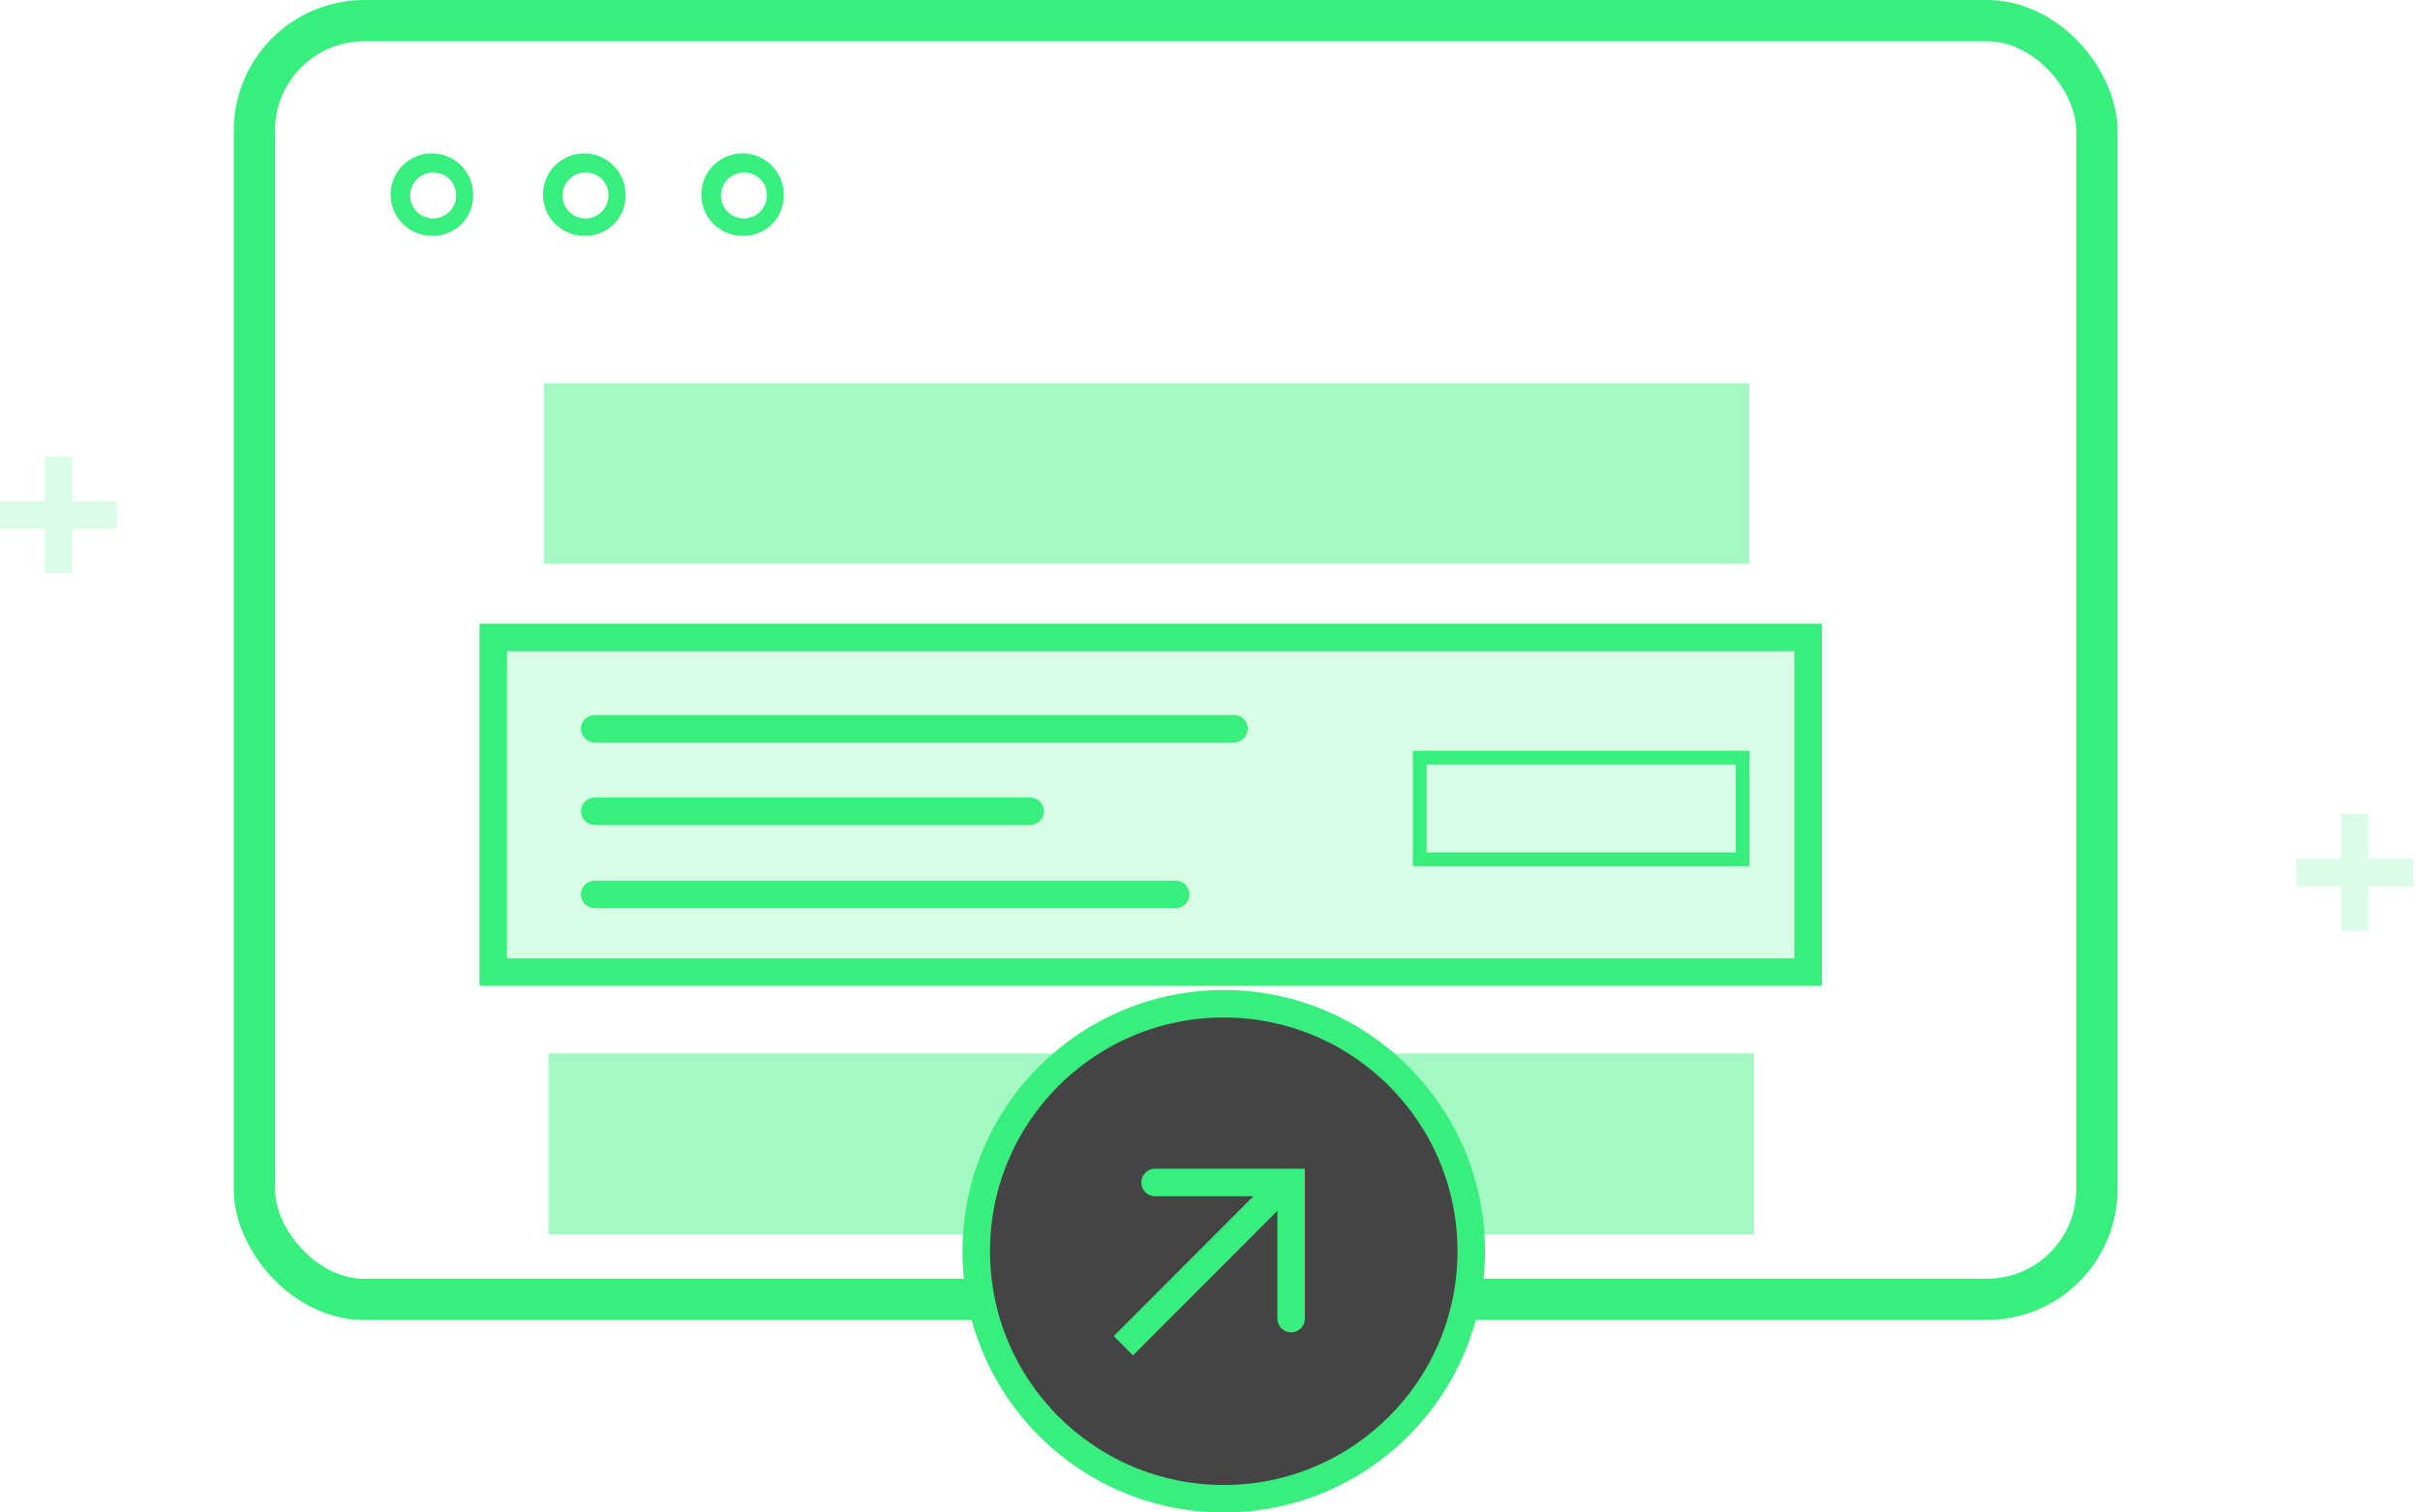 <svg width="176" height="110" viewBox="0 0 176 110" xmlns="http://www.w3.org/2000/svg"><title>Group 17</title><g fill="none" fill-rule="evenodd"><g fill-rule="nonzero"><path d="M31.57 17.15c-1.226.065-2.368-.622-2.883-1.737-.515-1.114-.3-2.43.544-3.32.846-.893 2.148-1.18 3.29-.727 1.14.454 1.89 1.556 1.89 2.784.028.774-.256 1.527-.79 2.09-.53.564-1.264.892-2.04.91h-.01zm0-4.6c-.682-.03-1.313.36-1.593.983s-.153 1.353.32 1.844c.474.492 1.2.646 1.832.39.63-.258 1.042-.874 1.04-1.557.007-.432-.157-.85-.457-1.16-.3-.313-.712-.492-1.144-.5zm11.1 4.6c-1.227.074-2.375-.61-2.897-1.722-.52-1.113-.31-2.432.53-3.327.843-.894 2.146-1.185 3.29-.734 1.143.452 1.895 1.556 1.897 2.785.027.777-.258 1.53-.792 2.095-.534.564-1.272.89-2.048.906h.02zm0-4.6c-.683-.037-1.32.347-1.607.968-.286.622-.164 1.355.307 1.85.472.497 1.2.654 1.834.4.634-.257 1.05-.874 1.046-1.558.008-.432-.156-.85-.456-1.16-.3-.313-.712-.492-1.144-.5h.02zm11.5 4.6c-1.226.07-2.37-.616-2.89-1.73-.518-1.113-.305-2.43.538-3.324.843-.893 2.145-1.183 3.287-.73 1.142.452 1.893 1.556 1.895 2.784.027.774-.257 1.527-.79 2.09-.53.564-1.265.892-2.04.91zm0-4.6c-.682-.03-1.313.36-1.593.983s-.153 1.353.32 1.844c.474.492 1.2.646 1.832.39.63-.258 1.042-.874 1.04-1.557.007-.432-.157-.85-.457-1.16-.3-.313-.712-.492-1.144-.5z" fill="#38ef7d"/><path fill="#38ef7d" opacity=".19" d="M35.87 46.37h95.63V70.7H35.87"/><path d="M132.5 71.7H34.87V45.36h97.63V71.7zm-95.63-2h93.63V47.36H36.87V69.7z" fill="#38ef7d"/><path d="M89.75 54h-46.5c-.552 0-1-.448-1-1s.448-1 1-1h46.5c.552 0 1 .448 1 1s-.448 1-1 1zm-14.83 6H43.25c-.552 0-1-.448-1-1s.448-1 1-1h31.67c.552 0 1 .448 1 1s-.448 1-1 1zm10.58 6.05H43.25c-.552 0-1-.448-1-1s.448-1 1-1H85.5c.552 0 1 .448 1 1s-.448 1-1 1zM127.23 63h-24.48v-8.4h24.48V63zm-23.48-1h22.48v-6.4h-22.48V62z" fill="#38ef7d"/><g opacity=".46" fill="#38ef7d"><path d="M40.06 28.37h86.67v12.16H40.06"/><path d="M127.23 41H39.56V27.87h87.67V41zm-86.67-1h85.67V28.87H40.56V40z"/></g><g opacity=".46" fill="#38ef7d"><path d="M40.4 77.12h86.66v12.16H40.4"/><path d="M127.56 89.78H39.9V76.62h87.66v13.16zm-86.67-1h85.66V77.62H40.9l-.01 11.16z"/></g><g opacity=".19" fill="#38ef7d"><path d="M0 36.46h8.5v2H0"/><path d="M3.25 33.2h2v8.5h-2"/></g><g opacity=".19" fill="#38ef7d"><path d="M167 62.46h8.5v2H167"/><path d="M170.25 59.2h2v8.5h-2"/></g></g><rect stroke="#38ef7d" stroke-width="3" x="18.5" y="1.5" width="134" height="93" rx="8"/><circle stroke="#38ef7d" stroke-width="2" fill="#444" cx="89" cy="91" r="18"/><path fill="#38ef7d" fill-rule="nonzero" d="M81 97.17L93.16 85l1.4 1.4L82.4 98.58"/><path d="M93.9 96.9c-.552 0-1-.448-1-1V87H84c-.552 0-1-.448-1-1s.448-1 1-1h10.9v10.9c0 .552-.448 1-1 1z" fill="#38ef7d" fill-rule="nonzero"/></g></svg>